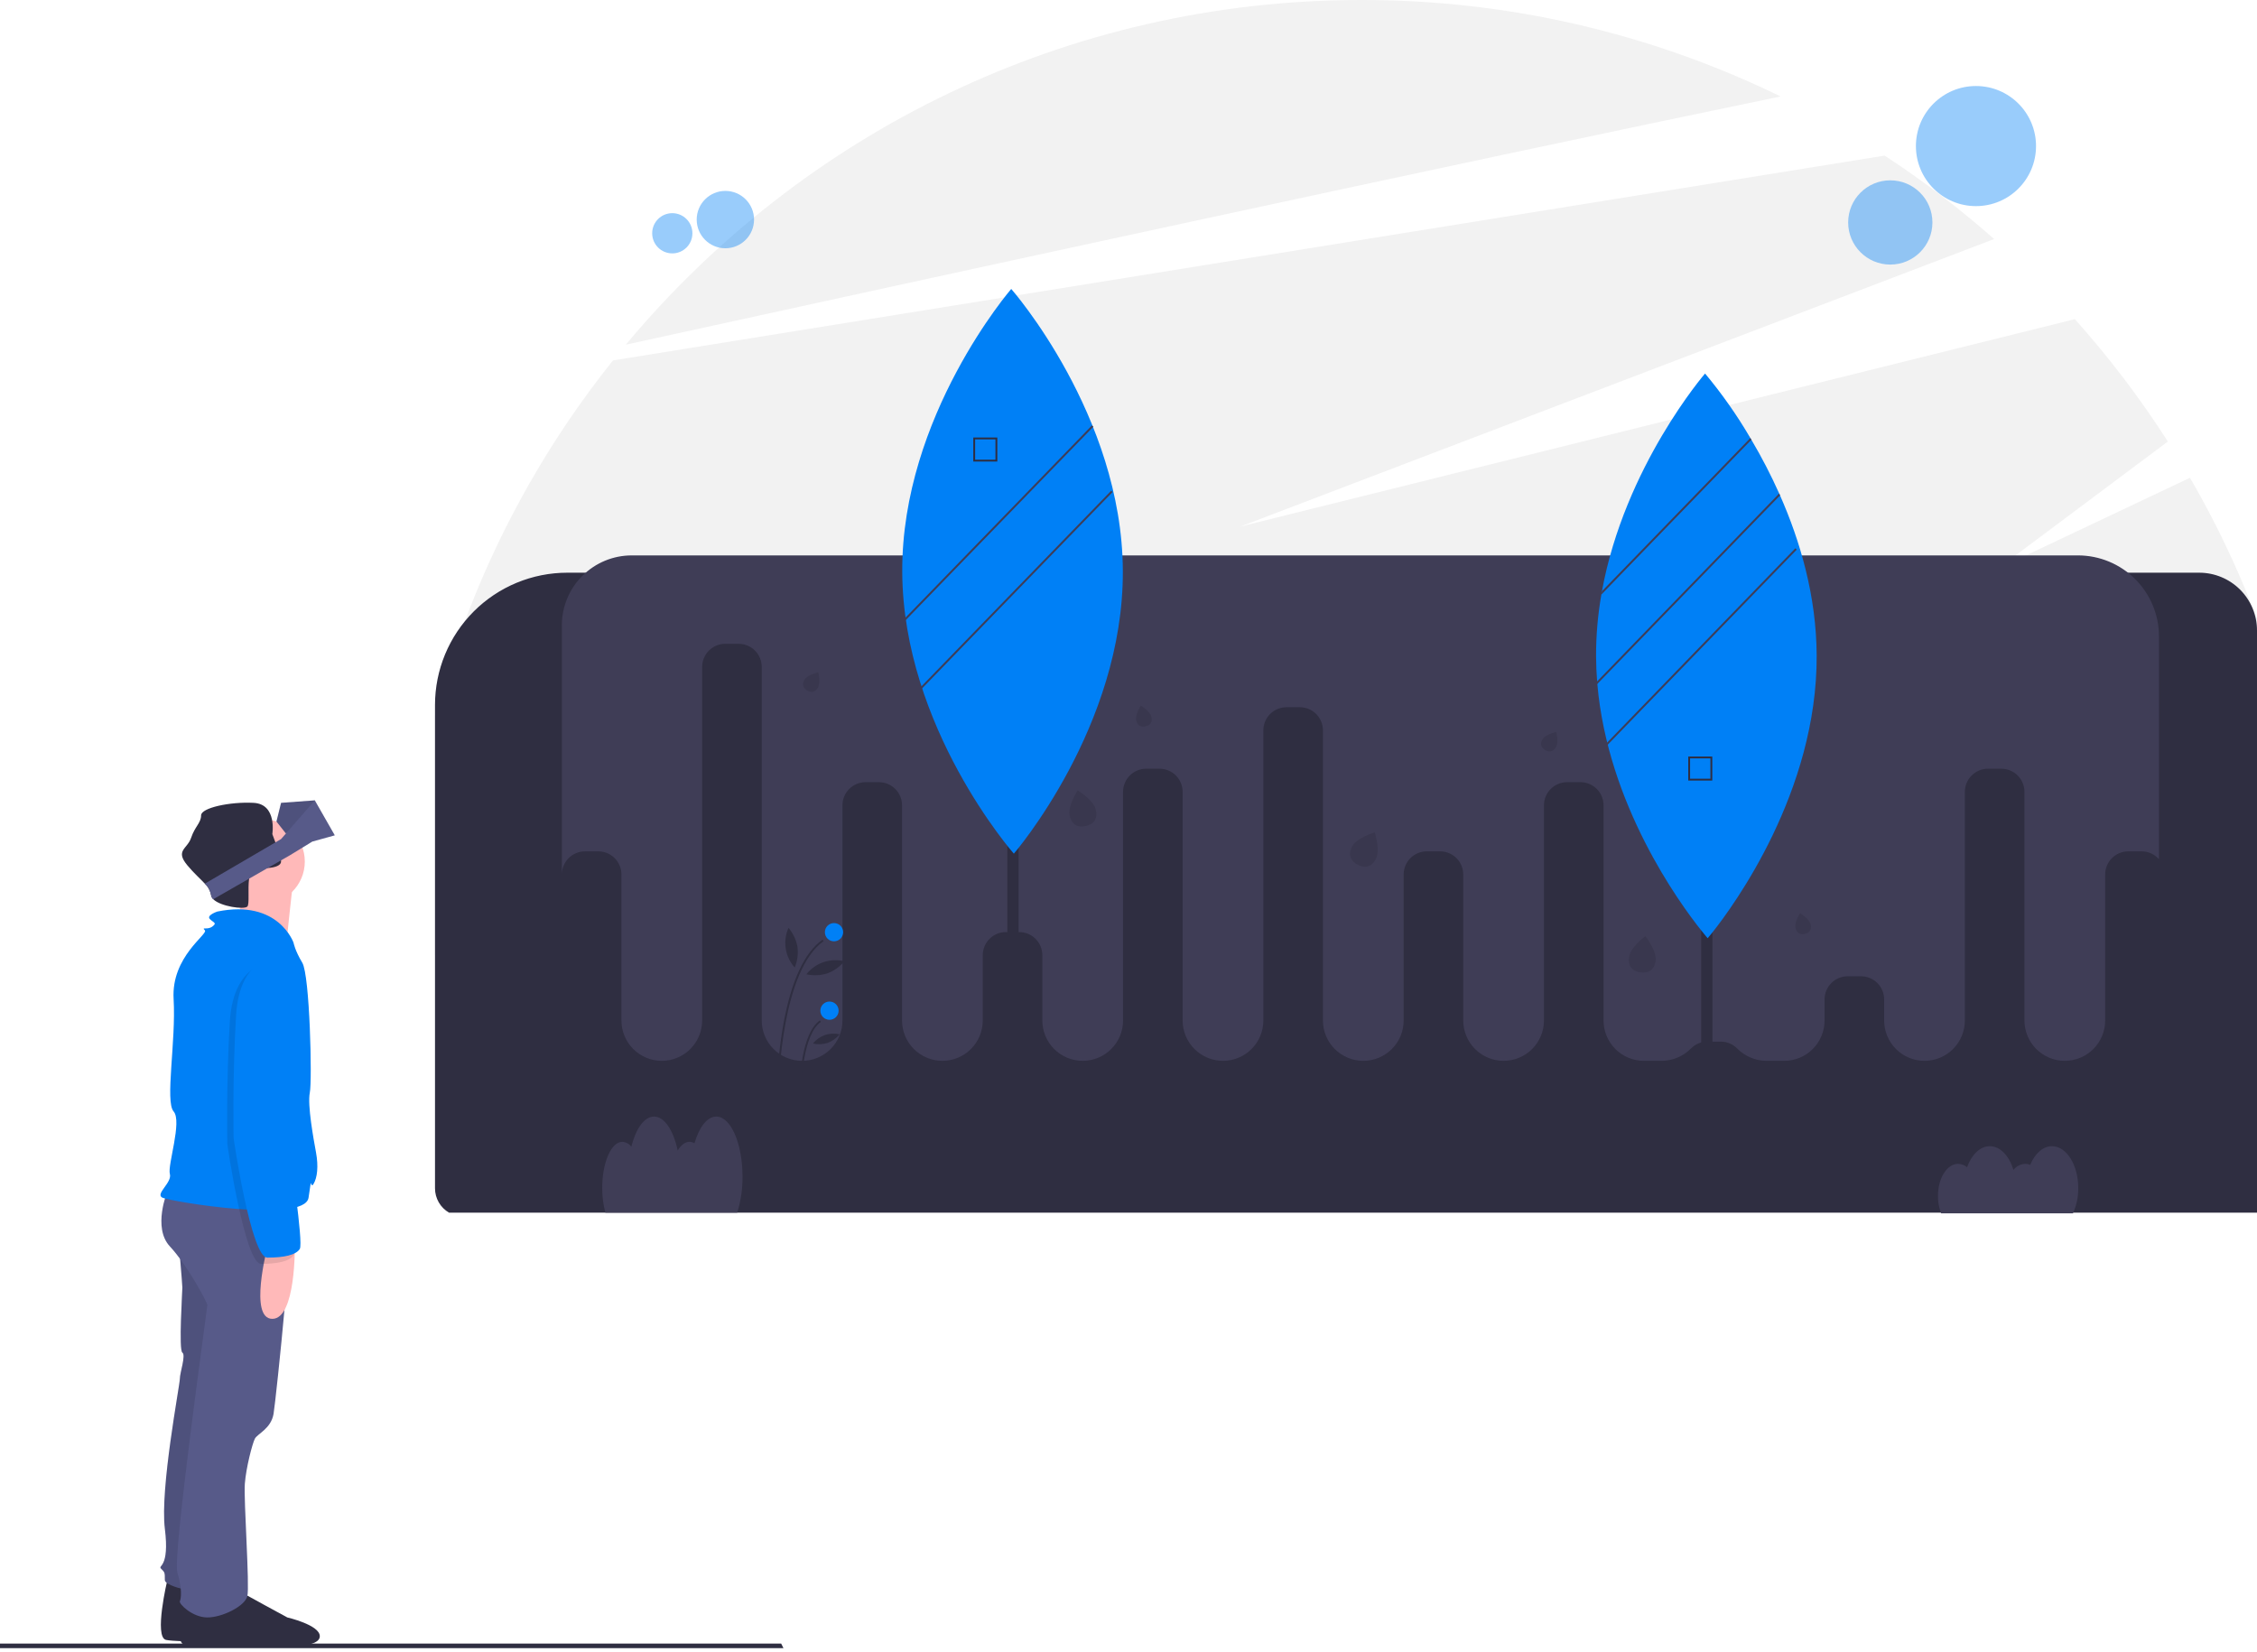 <svg width="500" height="366" viewBox="0 0 500 366" fill="none" xmlns="http://www.w3.org/2000/svg">
<g clip-path="url(#clip0)">
<path d="M500 137.112V211.609H96.367V158.537C103.834 129.828 117.27 103.016 135.798 79.85L417.519 34.471C426.033 40.046 434.136 46.224 441.767 52.958L274.766 116.662L459.649 70.708C467.23 79.18 474.12 88.245 480.253 97.817L442.521 126.029L485.153 105.852C489.098 112.658 492.662 119.678 495.827 126.88C497.305 130.248 498.696 133.659 500 137.112Z" fill="#F2F2F2"/>
<path d="M394.46 21.372C365.536 7.265 333.77 -0.045 301.589 0C236.093 0 177.535 29.699 138.642 76.362C205.244 61.769 321.203 36.507 394.46 21.372Z" fill="#F2F2F2"/>
<path d="M500 139.68V268.663H99.475C98.53 268.115 97.746 267.328 97.2 266.381C96.655 265.435 96.368 264.361 96.367 263.269V156.191C96.367 152.342 97.124 148.53 98.597 144.974C100.07 141.417 102.229 138.186 104.95 135.464C107.672 132.742 110.904 130.583 114.46 129.111C118.016 127.638 121.828 126.88 125.677 126.881H487.201C490.595 126.881 493.851 128.23 496.251 130.63C498.651 133.03 500 136.285 500 139.68Z" fill="#2F2E41"/>
<path d="M460.403 263.221C460.403 258.094 457.801 253.938 454.592 253.938C452.575 253.938 450.799 255.58 449.757 258.073C449.405 257.927 449.027 257.851 448.646 257.85C448.141 257.871 447.647 258.002 447.198 258.234C446.748 258.465 446.355 258.791 446.044 259.19C445.105 256.082 443.113 253.938 440.808 253.938C438.653 253.938 436.773 255.814 435.77 258.598C435.213 258.128 434.51 257.864 433.781 257.85C431.318 257.85 429.322 261.04 429.322 264.975C429.311 266.286 429.55 267.588 430.024 268.811H459.231C460.025 267.055 460.425 265.147 460.403 263.221Z" fill="#3F3D56"/>
<path d="M164.491 260.662C164.491 253.323 161.89 247.374 158.68 247.374C156.663 247.374 154.887 249.725 153.845 253.293C153.51 253.089 153.126 252.979 152.734 252.974C151.763 252.974 150.865 253.687 150.132 254.892C149.193 250.444 147.202 247.374 144.896 247.374C142.741 247.374 140.861 250.059 139.858 254.045C139.624 253.733 139.324 253.476 138.981 253.291C138.638 253.107 138.258 252.998 137.869 252.974C135.406 252.974 133.41 257.54 133.41 263.172C133.396 265.025 133.633 266.872 134.112 268.663H163.319C164.125 266.073 164.52 263.373 164.491 260.662Z" fill="#3F3D56"/>
<path d="M129.578 188.618H132.558C133.912 188.622 135.21 189.161 136.167 190.119C137.124 191.076 137.664 192.373 137.668 193.727V226.086C137.668 228.457 138.61 230.731 140.287 232.408C141.963 234.085 144.238 235.027 146.609 235.027C148.98 235.027 151.255 234.085 152.931 232.408C154.608 230.731 155.55 228.457 155.55 226.086V147.744C155.554 146.39 156.094 145.093 157.051 144.135C158.008 143.178 159.306 142.638 160.659 142.634H163.64C164.994 142.638 166.291 143.178 167.248 144.135C168.206 145.093 168.745 146.39 168.749 147.744V226.086C168.749 227.26 168.98 228.423 169.43 229.508C169.879 230.592 170.538 231.578 171.368 232.408C172.198 233.239 173.184 233.897 174.269 234.347C175.353 234.796 176.516 235.027 177.69 235.027C178.865 235.027 180.027 234.796 181.112 234.347C182.197 233.897 183.182 233.239 184.013 232.408C184.843 231.578 185.502 230.592 185.951 229.508C186.4 228.423 186.632 227.26 186.632 226.086V178.399C186.636 177.045 187.175 175.748 188.132 174.791C189.09 173.834 190.387 173.294 191.741 173.29H194.721C196.075 173.294 197.372 173.834 198.33 174.791C199.287 175.748 199.827 177.045 199.831 178.399V226.086C199.831 228.457 200.773 230.731 202.449 232.408C204.126 234.085 206.4 235.027 208.772 235.027C211.143 235.027 213.417 234.085 215.094 232.408C216.771 230.731 217.713 228.457 217.713 226.086V211.61C217.717 210.256 218.257 208.958 219.214 208.001C220.171 207.044 221.468 206.504 222.822 206.5H225.803C227.157 206.504 228.454 207.044 229.411 208.001C230.368 208.958 230.908 210.256 230.912 211.61V226.086C230.912 227.26 231.143 228.423 231.593 229.508C232.042 230.592 232.701 231.578 233.531 232.408C234.361 233.239 235.347 233.897 236.432 234.347C237.516 234.796 238.679 235.027 239.853 235.027C241.027 235.027 242.19 234.796 243.275 234.347C244.36 233.897 245.345 233.239 246.176 232.408C247.006 231.578 247.664 230.592 248.114 229.508C248.563 228.423 248.794 227.26 248.794 226.086V175.419C248.798 174.065 249.338 172.768 250.295 171.81C251.253 170.853 252.55 170.314 253.904 170.31H256.884C258.238 170.314 259.535 170.853 260.493 171.81C261.45 172.768 261.989 174.065 261.993 175.419V226.086C261.993 228.457 262.935 230.732 264.612 232.408C266.289 234.085 268.563 235.027 270.935 235.027C273.306 235.027 275.58 234.085 277.257 232.408C278.934 230.732 279.876 228.457 279.876 226.086V161.794C279.88 160.44 280.419 159.143 281.377 158.186C282.334 157.228 283.631 156.689 284.985 156.685H287.965C289.319 156.689 290.617 157.228 291.574 158.186C292.531 159.143 293.071 160.44 293.075 161.794V226.086C293.075 227.26 293.306 228.423 293.755 229.508C294.205 230.592 294.863 231.578 295.694 232.408C296.524 233.239 297.51 233.897 298.594 234.347C299.679 234.796 300.842 235.027 302.016 235.027C303.19 235.027 304.353 234.796 305.438 234.347C306.522 233.897 307.508 233.239 308.338 232.408C309.169 231.578 309.827 230.592 310.277 229.508C310.726 228.423 310.957 227.26 310.957 226.086V193.727C310.961 192.373 311.501 191.076 312.458 190.119C313.415 189.161 314.713 188.622 316.067 188.618H319.047C320.401 188.622 321.698 189.161 322.655 190.119C323.613 191.076 324.152 192.373 324.156 193.727V226.086C324.156 228.457 325.098 230.731 326.775 232.408C328.452 234.085 330.726 235.027 333.097 235.027C335.469 235.027 337.743 234.085 339.42 232.408C341.097 230.731 342.039 228.457 342.039 226.086V178.399C342.043 177.045 342.582 175.748 343.539 174.791C344.497 173.834 345.794 173.294 347.148 173.29H350.128C351.482 173.294 352.779 173.834 353.737 174.791C354.694 175.748 355.234 177.045 355.238 178.399V226.086C355.238 228.457 356.18 230.731 357.856 232.408C359.533 234.085 361.807 235.027 364.179 235.027H368.17C370.611 234.994 372.939 233.995 374.646 232.25C375.598 231.302 376.886 230.77 378.229 230.769H381.21C382.553 230.77 383.841 231.302 384.793 232.25C386.5 233.995 388.828 234.994 391.269 235.027H395.26C396.434 235.027 397.597 234.796 398.682 234.347C399.767 233.897 400.752 233.239 401.583 232.408C402.413 231.578 403.072 230.592 403.521 229.508C403.97 228.423 404.202 227.26 404.202 226.086V221.402C404.206 220.049 404.745 218.751 405.702 217.794C406.66 216.837 407.957 216.297 409.311 216.293H412.291C413.645 216.297 414.942 216.837 415.9 217.794C416.857 218.751 417.397 220.049 417.401 221.402V226.086C417.401 228.457 418.343 230.731 420.019 232.408C421.696 234.085 423.97 235.027 426.342 235.027C428.713 235.027 430.987 234.085 432.664 232.408C434.341 230.731 435.283 228.457 435.283 226.086V175.419C435.287 174.065 435.826 172.768 436.784 171.81C437.741 170.853 439.038 170.314 440.392 170.31H443.373C444.726 170.314 446.024 170.853 446.981 171.81C447.938 172.768 448.478 174.065 448.482 175.419V226.086C448.482 227.26 448.713 228.423 449.163 229.508C449.612 230.592 450.27 231.578 451.101 232.408C451.931 233.239 452.917 233.897 454.001 234.347C455.086 234.796 456.249 235.027 457.423 235.027C458.597 235.027 459.76 234.796 460.845 234.347C461.93 233.897 462.915 233.239 463.746 232.408C464.576 231.578 465.234 230.592 465.684 229.508C466.133 228.423 466.364 227.26 466.364 226.086V193.727C466.368 192.373 466.908 191.076 467.865 190.119C468.823 189.161 470.12 188.622 471.474 188.618H474.454C475.18 188.619 475.898 188.776 476.559 189.077C477.22 189.378 477.809 189.817 478.286 190.365V141.007C478.286 136.244 476.394 131.676 473.026 128.309C469.659 124.941 465.091 123.049 460.328 123.049H139.954C135.847 123.049 131.908 124.68 129.004 127.584C126.1 130.488 124.469 134.427 124.469 138.534V193.727C124.473 192.373 125.012 191.076 125.97 190.119C126.927 189.161 128.224 188.622 129.578 188.618Z" fill="#3F3D56"/>
<path d="M379.368 132.604H376.866V231.407H379.368V132.604Z" fill="#2F2E41"/>
<path d="M402.452 145.197C402.592 175.397 384.037 200.684 379.366 206.568C378.689 207.415 378.306 207.862 378.306 207.862C378.306 207.862 377.774 207.257 376.867 206.116C371.975 199.972 356.161 178.245 353.862 151.528C353.845 151.341 353.828 151.153 353.816 150.966C353.671 149.139 353.593 147.29 353.581 145.418C353.569 140.828 353.962 136.246 354.756 131.725C354.795 131.474 354.842 131.227 354.884 130.976C359.908 103.365 377.727 82.753 377.727 82.753C381.464 87.228 384.821 92.008 387.762 97.042C387.839 97.17 387.916 97.297 387.988 97.425C390.268 101.274 392.325 105.25 394.149 109.334C394.217 109.474 394.277 109.615 394.336 109.755C398.781 119.816 402.392 132.023 402.452 145.197Z" fill="#0080F6"/>
<path d="M225.663 113.869H223.162V212.671H225.663V113.869Z" fill="#2F2E41"/>
<path d="M248.748 126.461C248.907 161.009 224.6 189.129 224.6 189.129C224.6 189.129 200.035 161.235 199.876 126.686C199.717 92.137 224.023 64.018 224.023 64.018C224.023 64.018 248.588 91.912 248.748 126.461Z" fill="#0080F6"/>
<path opacity="0.1" d="M181.175 152.381C180.484 153.483 179.589 153.457 178.781 152.95C177.973 152.444 177.56 151.649 178.25 150.548C178.941 149.446 181.281 148.962 181.281 148.962C181.281 148.962 181.865 151.28 181.175 152.381Z" fill="black"/>
<path opacity="0.1" d="M344.672 165.58C343.982 166.682 343.086 166.656 342.278 166.15C341.47 165.643 341.057 164.848 341.747 163.747C342.438 162.645 344.778 162.161 344.778 162.161C344.778 162.161 345.362 164.479 344.672 165.58Z" fill="black"/>
<path opacity="0.1" d="M255.08 158.819C255.371 160.086 254.719 160.701 253.79 160.914C252.861 161.127 252.006 160.858 251.716 159.591C251.425 158.324 252.738 156.326 252.738 156.326C252.738 156.326 254.79 157.552 255.08 158.819Z" fill="black"/>
<path opacity="0.1" d="M401.121 204.803C401.411 206.07 400.759 206.685 399.83 206.898C398.901 207.111 398.046 206.841 397.756 205.574C397.465 204.307 398.778 202.31 398.778 202.31C398.778 202.31 400.83 203.536 401.121 204.803Z" fill="black"/>
<path opacity="0.1" d="M242.761 179.399C243.261 181.577 242.141 182.634 240.544 183C238.947 183.366 237.478 182.903 236.978 180.725C236.479 178.548 238.735 175.114 238.735 175.114C238.735 175.114 242.262 177.221 242.761 179.399Z" fill="black"/>
<path opacity="0.1" d="M304.792 190.299C303.745 192.273 302.206 192.34 300.758 191.572C299.311 190.804 298.503 189.492 299.551 187.519C300.598 185.545 304.55 184.425 304.55 184.425C304.55 184.425 305.839 188.326 304.792 190.299Z" fill="black"/>
<path opacity="0.1" d="M366.772 212.825C366.481 215.04 365.063 215.64 363.439 215.427C361.814 215.214 360.599 214.267 360.89 212.052C361.181 209.837 364.492 207.405 364.492 207.405C364.492 207.405 367.063 210.61 366.772 212.825Z" fill="black"/>
<path d="M241.91 94.24L199.664 137.79L199.97 138.087L242.216 94.537L241.91 94.24Z" fill="#3F3D56"/>
<path d="M246.168 108.717L203.922 152.267L204.227 152.563L246.474 109.013L246.168 108.717Z" fill="#3F3D56"/>
<path d="M387.987 97.425L354.756 131.725C354.794 131.474 354.841 131.227 354.884 130.976L387.762 97.042C387.838 97.17 387.915 97.297 387.987 97.425Z" fill="#3F3D56"/>
<path d="M397.728 121.475L355.512 165.054L355.818 165.35L398.034 121.772L397.728 121.475Z" fill="#3F3D56"/>
<path d="M394.336 109.756L353.862 151.528L353.262 152.15L352.955 151.852L353.815 150.966L394.149 109.334C394.217 109.475 394.276 109.615 394.336 109.756Z" fill="#3F3D56"/>
<path d="M220.938 102.255H215.614V96.931H220.938V102.255ZM216.024 101.845H220.529V97.34H216.024V101.845Z" fill="#2F2E41"/>
<path d="M379.326 172.933H374.002V167.608H379.326V172.933ZM374.411 172.523H378.917V168.018H374.411V172.523Z" fill="#2F2E41"/>
<path opacity="0.4" d="M160.693 55.002C164.202 55.002 167.046 52.158 167.046 48.65C167.046 45.141 164.202 42.297 160.693 42.297C157.185 42.297 154.341 45.141 154.341 48.65C154.341 52.158 157.185 55.002 160.693 55.002Z" fill="#0080F6"/>
<path opacity="0.4" d="M148.936 56.14C151.397 56.14 153.392 54.145 153.392 51.684C153.392 49.223 151.397 47.227 148.936 47.227C146.475 47.227 144.479 49.223 144.479 51.684C144.479 54.145 146.475 56.14 148.936 56.14Z" fill="#0080F6"/>
<path opacity="0.4" d="M437.743 45.666C445.091 45.666 451.047 39.709 451.047 32.361C451.047 25.013 445.091 19.057 437.743 19.057C430.395 19.057 424.438 25.013 424.438 32.361C424.438 39.709 430.395 45.666 437.743 45.666Z" fill="#0080F6"/>
<path opacity="0.4" d="M418.762 58.617C423.916 58.617 428.095 54.439 428.095 49.284C428.095 44.13 423.916 39.951 418.762 39.951C413.607 39.951 409.429 44.13 409.429 49.284C409.429 54.439 413.607 58.617 418.762 58.617Z" fill="#0080F6"/>
<path d="M172.555 240.094L172.15 240.086C172.307 235.59 172.787 231.111 173.586 226.684C175.335 217.205 178.242 210.979 182.228 208.181L182.46 208.512C173.149 215.049 172.56 239.844 172.555 240.094Z" fill="#2F2E41"/>
<path d="M177.609 239.997L177.205 239.99C177.214 239.542 177.467 228.987 181.622 226.07L181.854 226.401C177.866 229.201 177.611 239.89 177.609 239.997Z" fill="#2F2E41"/>
<path d="M184.761 208.549C185.878 208.549 186.783 207.643 186.783 206.527C186.783 205.41 185.878 204.505 184.761 204.505C183.644 204.505 182.739 205.41 182.739 206.527C182.739 207.643 183.644 208.549 184.761 208.549Z" fill="#0080F6"/>
<path d="M183.759 225.936C184.876 225.936 185.781 225.031 185.781 223.914C185.781 222.798 184.876 221.893 183.759 221.893C182.643 221.893 181.737 222.798 181.737 223.914C181.737 225.031 182.643 225.936 183.759 225.936Z" fill="#0080F6"/>
<path d="M176.666 209.761C176.869 211.32 176.658 212.906 176.056 214.359C175.003 213.182 174.313 211.727 174.069 210.167C173.825 208.608 174.037 207.011 174.68 205.569C175.697 206.768 176.382 208.214 176.666 209.761Z" fill="#2F2E41"/>
<path d="M183.276 215.655C181.775 216.126 180.177 216.195 178.642 215.855C179.617 214.613 180.93 213.68 182.423 213.168C183.916 212.656 185.525 212.587 187.057 212.968C186.053 214.179 184.749 215.106 183.276 215.655Z" fill="#2F2E41"/>
<path d="M183.351 231.054C182.299 231.384 181.179 231.433 180.103 231.194C180.786 230.324 181.706 229.67 182.753 229.311C183.799 228.952 184.927 228.904 186.001 229.171C185.298 230.02 184.384 230.669 183.351 231.054Z" fill="#2F2E41"/>
<path d="M173.562 365.145H0V364.136H173.058L173.562 365.145Z" fill="#2F2E41"/>
<path d="M37.077 350.04C37.077 350.04 34.032 362.773 36.8 363.326C39.568 363.88 53.131 363.701 56.453 364.255C59.774 364.808 66.694 363.88 66.694 361.389C66.694 358.898 59.498 357.237 59.498 357.237C59.498 357.237 49.256 351.701 48.979 351.424C48.702 351.147 37.077 350.04 37.077 350.04Z" fill="#2F2E41"/>
<path d="M39.567 275.028C39.567 275.028 40.398 284.439 40.398 285.269C40.398 286.1 39.567 299.109 40.398 299.663C41.228 300.216 39.844 304.091 39.844 305.475C39.844 306.859 35.415 329.834 36.523 338.691C37.63 347.549 34.862 346.718 35.692 347.549C36.523 348.379 36.523 348.379 36.523 350.04C36.523 351.701 45.38 353.085 45.38 353.085L55.068 291.912L50.086 273.644L39.567 275.028Z" fill="#575A89"/>
<path opacity="0.1" d="M39.567 275.028C39.567 275.028 40.398 284.439 40.398 285.269C40.398 286.1 39.567 299.109 40.398 299.663C41.228 300.216 39.844 304.091 39.844 305.475C39.844 306.859 35.415 329.834 36.523 338.691C37.63 347.549 34.862 346.718 35.692 347.549C36.523 348.379 36.523 348.379 36.523 350.04C36.523 351.701 45.38 353.085 45.38 353.085L55.068 291.912L50.086 273.644L39.567 275.028Z" fill="black"/>
<path d="M40.952 353.915C40.952 353.915 38.184 363.88 40.952 364.433C43.72 364.987 57.283 363.799 60.605 364.353C63.926 364.906 70.846 364.987 70.846 362.496C70.846 360.005 63.649 358.344 63.649 358.344C63.649 358.344 53.408 352.808 53.131 352.531C52.854 352.254 40.952 353.915 40.952 353.915Z" fill="#2F2E41"/>
<path d="M37.077 263.955C37.077 263.955 33.755 271.982 37.63 276.134C41.506 280.286 45.934 288.59 45.934 289.144C45.934 289.697 38.184 344.78 39.291 348.379C40.398 351.977 40.122 354.192 39.845 354.745C39.568 355.299 42.613 358.344 45.934 358.344C49.256 358.344 54.239 355.852 54.792 353.638C55.346 351.424 53.962 332.324 54.239 328.726C54.515 325.128 55.899 319.868 56.453 318.761C57.007 317.654 60.051 316.547 60.605 313.225C61.158 309.904 65.587 267.553 64.203 266.169C62.819 264.785 37.077 263.955 37.077 263.955Z" fill="#575A89"/>
<path d="M58.113 200.291C63.311 200.291 67.525 196.078 67.525 190.88C67.525 185.682 63.311 181.469 58.113 181.469C52.916 181.469 48.702 185.682 48.702 190.88C48.702 196.078 52.916 200.291 58.113 200.291Z" fill="#FFB9B9"/>
<path d="M52.301 195.586C52.301 195.586 54.238 205.828 52.854 206.935C51.47 208.042 63.373 209.703 63.373 209.703C63.373 209.703 64.757 196.14 65.034 194.756C65.31 193.372 52.301 195.586 52.301 195.586Z" fill="#FFB9B9"/>
<path d="M65.034 208.872C65.034 208.872 61.712 199.184 48.149 201.952C48.149 201.952 45.658 202.783 46.488 203.613C47.318 204.444 48.149 204.444 47.042 205.274C45.934 206.104 44.55 205.274 45.381 206.104C46.211 206.935 37.907 211.917 38.461 221.328C39.014 230.74 36.523 244.026 38.461 246.24C40.398 248.455 37.077 258.143 37.63 260.08C38.184 262.018 34.309 264.509 35.97 265.339C37.63 266.17 67.525 271.152 68.355 265.339C69.186 259.527 68.632 263.679 69.462 262.295C70.293 260.911 70.57 258.419 70.016 255.375C69.462 252.33 68.078 244.856 68.632 242.088C69.186 239.32 68.632 216.069 66.971 213.301C65.31 210.533 65.034 208.872 65.034 208.872Z" fill="#0080F6"/>
<path d="M59.22 276.411C59.22 276.411 55.068 292.189 60.328 292.189C65.587 292.189 65.31 275.857 65.31 275.857L59.22 276.411Z" fill="#FFB9B9"/>
<path d="M62.265 190.88C62.265 191.683 61.103 192.192 59.301 192.308H59.298C58.534 192.352 57.768 192.337 57.006 192.264C55.855 192.159 55.378 193.241 55.182 194.669C54.861 197.025 55.309 200.327 54.792 200.845C54.077 201.559 48.871 200.842 47.243 199.223C46.99 198.995 46.821 198.689 46.764 198.354C46.594 197.365 46.106 196.458 45.375 195.771C44.414 194.722 43.047 193.559 41.505 191.71C38.737 188.389 41.505 188.112 42.336 185.621C43.166 183.13 44.55 182.299 44.55 180.638C44.55 178.978 50.916 177.594 56.176 177.87C61.435 178.147 60.328 184.79 60.328 184.79C60.328 184.79 60.64 185.593 61.014 186.628C61.52 187.927 61.93 189.261 62.243 190.62C62.256 190.706 62.263 190.793 62.265 190.88Z" fill="#2F2E41"/>
<path d="M69.739 179.808V177.317L62.266 177.871L61.244 182.005L63.34 184.665L68.355 181.469L69.739 179.808Z" fill="#575A89"/>
<path opacity="0.1" d="M69.739 179.808V177.317L62.266 177.871L61.244 182.005L63.34 184.665L68.355 181.469L69.739 179.808Z" fill="black"/>
<path d="M74.168 185.068L69.185 186.452L64.203 189.497L62.243 190.62L59.301 192.309H59.298L55.182 194.67L47.243 199.223C46.99 198.996 46.821 198.69 46.764 198.354C46.594 197.365 46.106 196.459 45.375 195.772L61.014 186.629L62.265 185.898L69.739 177.317L74.168 185.068Z" fill="#575A89"/>
<path opacity="0.1" d="M61.158 213.025C61.158 213.025 51.747 212.471 50.916 226.311C50.086 240.151 50.363 253.16 50.363 253.437C50.363 253.714 54.238 280.01 57.836 280.01C61.435 280.01 64.203 279.456 65.033 278.072C65.863 276.688 62.819 256.759 62.819 256.759C62.819 256.759 61.435 235.722 63.649 229.079C65.863 222.436 66.14 213.855 61.158 213.025Z" fill="black"/>
<path d="M62.542 211.641C62.542 211.641 53.13 211.087 52.3 224.927C51.47 238.767 51.746 251.777 51.746 252.053C51.746 252.33 55.622 278.626 59.22 278.626C62.818 278.626 65.586 278.073 66.417 276.689C67.247 275.305 64.202 255.375 64.202 255.375C64.202 255.375 62.818 234.338 65.033 227.695C67.247 221.052 67.524 212.471 62.542 211.641Z" fill="#0080F6"/>
</g>
<defs>
<clipPath id="clip0">
<rect width="500" height="365.145" fill="white"/>
</clipPath>
</defs>
</svg>
